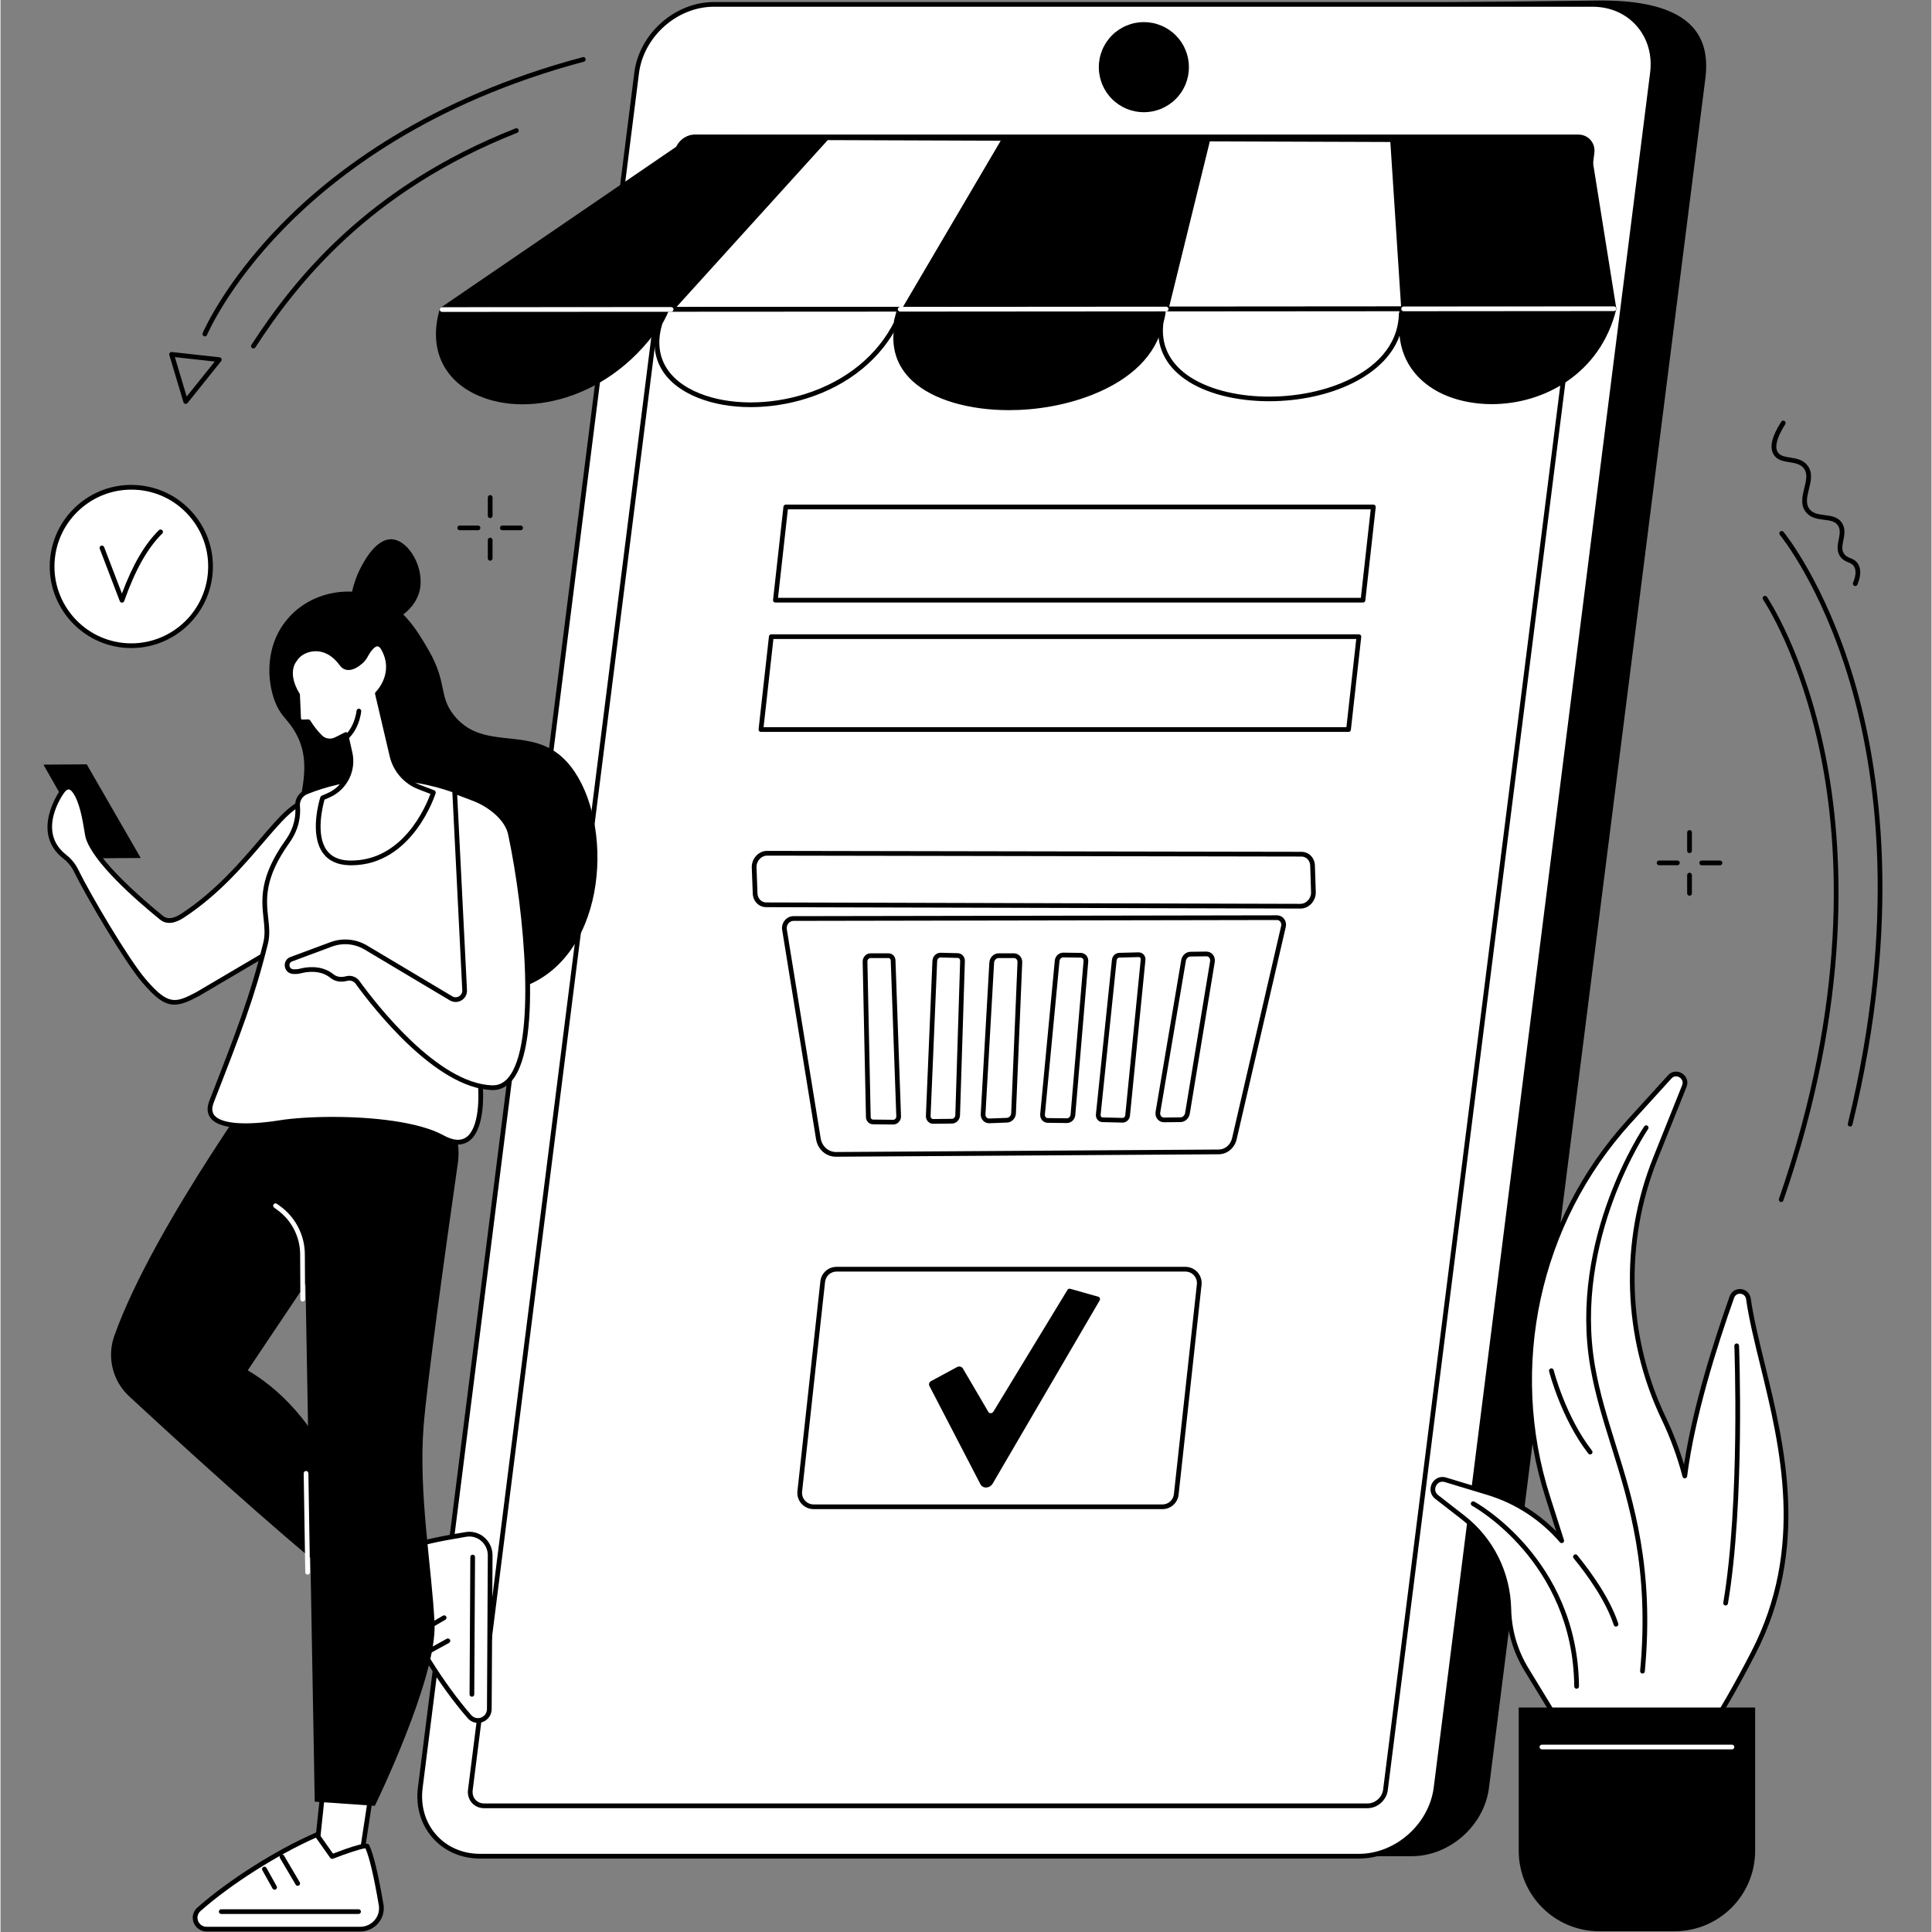<svg xmlns="http://www.w3.org/2000/svg" xmlns:xlink="http://www.w3.org/1999/xlink" width="300" zoomAndPan="magnify" viewBox="0 0 224.88 225" height="300" preserveAspectRatio="xMidYMid meet" version="1.0"><rect x="0" y="0" width="224.88" height="225" fill="#808080" stroke="none"/><defs><clipPath id="58dfc91aee"><path d="M 54 0.059 L 199 0.059 L 199 217 L 54 217 Z M 54 0.059 " clip-rule="nonzero"/></clipPath><clipPath id="48e496a4c0"><path d="M 48 0.059 L 193 0.059 L 193 217 L 48 217 Z M 48 0.059 " clip-rule="nonzero"/></clipPath><clipPath id="4f6f581b35"><path d="M 22 213 L 45 213 L 45 224.938 L 22 224.938 Z M 22 213 " clip-rule="nonzero"/></clipPath><clipPath id="3968440d04"><path d="M 176 198 L 205 198 L 205 224.938 L 176 224.938 Z M 176 198 " clip-rule="nonzero"/></clipPath><clipPath id="4f77576ef2"><path d="M 127.906 2.574 L 138.402 2.574 L 138.402 13.07 L 127.906 13.07 Z M 127.906 2.574 " clip-rule="nonzero"/></clipPath></defs><path fill="#ffffff" d="M 24.406 66.949 C 23.871 72.016 19.324 75.688 14.258 75.148 C 9.191 74.609 5.52 70.066 6.059 65 C 6.598 59.934 11.141 56.262 16.207 56.801 C 21.273 57.34 24.945 61.883 24.406 66.949 " fill-opacity="1" fill-rule="nonzero"/><path fill="#000000" d="M 24.406 66.949 L 24.41 66.949 Z M 15.227 57.023 C 10.711 57.023 6.82 60.441 6.332 65.027 C 5.812 69.938 9.379 74.352 14.289 74.875 C 19.195 75.391 23.613 71.828 24.133 66.918 C 24.387 64.543 23.699 62.207 22.195 60.348 C 20.695 58.488 18.559 57.324 16.18 57.07 C 15.859 57.039 15.543 57.023 15.227 57.023 Z M 15.242 75.473 C 14.906 75.473 14.57 75.457 14.23 75.422 C 9.023 74.867 5.234 70.18 5.785 64.969 C 6.055 62.449 7.289 60.18 9.262 58.582 C 11.238 56.988 13.715 56.258 16.238 56.527 C 18.762 56.793 21.027 58.027 22.625 60.004 C 24.219 61.977 24.949 64.453 24.68 66.977 C 24.164 71.848 20.031 75.473 15.242 75.473 " fill-opacity="1" fill-rule="nonzero"/><path fill="#000000" d="M 14.148 70.184 C 14.035 70.184 13.93 70.113 13.891 70.008 L 11.555 63.906 C 11.5 63.766 11.57 63.609 11.711 63.555 C 11.852 63.5 12.012 63.57 12.066 63.711 L 14.141 69.125 C 15.387 65.781 16.797 63.363 18.449 61.742 C 18.559 61.637 18.73 61.641 18.84 61.746 C 18.945 61.855 18.941 62.031 18.836 62.137 C 17.133 63.805 15.684 66.379 14.406 70 C 14.367 70.109 14.266 70.184 14.152 70.184 C 14.148 70.184 14.148 70.184 14.148 70.184 " fill-opacity="1" fill-rule="nonzero"/><g clip-path="url(#58dfc91aee)"><path fill="#000000" d="M 164.352 216.172 L 62.02 216.172 C 57.609 216.172 54.488 212.609 55.043 208.215 L 80.242 9.156 C 80.797 4.758 84.824 1.195 89.234 1.195 L 186.43 0.059 C 197.586 0.059 199.098 4.758 198.543 9.156 L 173.344 208.215 C 172.789 212.609 168.762 216.172 164.352 216.172 " fill-opacity="1" fill-rule="nonzero"/></g><g clip-path="url(#48e496a4c0)"><path fill="#ffffff" d="M 158.195 216.172 L 55.863 216.172 C 51.453 216.172 48.328 212.598 48.887 208.188 L 74.082 8.496 C 74.641 4.086 78.664 0.512 83.074 0.512 L 185.406 0.512 C 189.816 0.512 192.941 4.086 192.383 8.496 L 167.188 208.188 C 166.629 212.598 162.605 216.172 158.195 216.172 " fill-opacity="1" fill-rule="nonzero"/><path fill="#000000" d="M 83.074 0.785 C 78.805 0.785 74.895 4.262 74.355 8.531 L 49.16 208.223 C 48.898 210.289 49.457 212.227 50.738 213.676 C 52 215.109 53.82 215.898 55.863 215.898 L 158.195 215.898 C 162.465 215.898 166.375 212.426 166.914 208.152 L 192.113 8.461 C 192.371 6.395 191.812 4.461 190.531 3.008 C 189.27 1.574 187.449 0.785 185.406 0.785 Z M 158.195 216.449 L 55.863 216.449 C 53.66 216.449 51.695 215.594 50.324 214.039 C 48.941 212.469 48.332 210.379 48.613 208.152 L 73.812 8.461 C 74.383 3.926 78.539 0.238 83.074 0.238 L 185.406 0.238 C 187.609 0.238 189.574 1.094 190.945 2.645 C 192.328 4.215 192.938 6.305 192.656 8.531 L 167.461 208.223 C 166.887 212.758 162.73 216.449 158.195 216.449 " fill-opacity="1" fill-rule="nonzero"/></g><path fill="#ffffff" d="M 54.719 208.465 L 78.777 17.793 C 78.906 16.773 79.832 15.949 80.852 15.949 L 183.734 15.949 C 184.754 15.949 185.473 16.773 185.344 17.793 L 161.285 208.465 C 161.156 209.48 160.227 210.309 159.211 210.309 L 56.328 210.309 C 55.309 210.309 54.59 209.48 54.719 208.465 " fill-opacity="1" fill-rule="nonzero"/><path fill="#000000" d="M 80.852 16.223 C 79.969 16.223 79.16 16.941 79.051 17.824 L 54.988 208.496 C 54.938 208.914 55.051 209.301 55.305 209.59 C 55.555 209.875 55.918 210.031 56.328 210.031 L 159.211 210.031 C 160.094 210.031 160.902 209.312 161.016 208.43 L 185.074 17.754 C 185.125 17.34 185.016 16.953 184.758 16.664 C 184.508 16.379 184.145 16.223 183.734 16.223 Z M 159.211 210.582 L 56.328 210.582 C 55.758 210.582 55.25 210.359 54.891 209.953 C 54.531 209.543 54.371 209.004 54.445 208.43 L 54.719 208.465 L 54.445 208.43 L 78.504 17.754 C 78.648 16.605 79.703 15.672 80.852 15.672 L 183.734 15.672 C 184.305 15.672 184.816 15.895 185.172 16.301 C 185.531 16.711 185.691 17.25 185.617 17.824 L 161.559 208.496 C 161.414 209.648 160.359 210.582 159.211 210.582 " fill-opacity="1" fill-rule="nonzero"/><path fill="#000000" d="M 133.715 4.961 C 132.199 4.961 130.809 6.195 130.617 7.711 C 130.527 8.438 130.723 9.113 131.168 9.621 C 131.609 10.117 132.246 10.395 132.961 10.395 C 134.477 10.395 135.863 9.16 136.055 7.641 C 136.145 6.918 135.953 6.242 135.504 5.734 C 135.066 5.234 134.43 4.961 133.715 4.961 Z M 132.961 10.941 C 132.086 10.941 131.301 10.602 130.758 9.98 C 130.203 9.355 129.961 8.527 130.074 7.641 C 130.301 5.859 131.93 4.41 133.715 4.41 C 134.59 4.41 135.371 4.754 135.918 5.371 C 136.469 5.996 136.711 6.828 136.602 7.711 C 136.375 9.492 134.742 10.941 132.961 10.941 " fill-opacity="1" fill-rule="nonzero"/><path fill="#000000" d="M 80.793 15.992 L 51.426 36.051 L 78.102 36.031 L 96.215 16.043 L 80.793 15.992 " fill-opacity="1" fill-rule="nonzero"/><path fill="#000000" d="M 80.879 16.266 L 52.316 35.773 L 77.98 35.758 L 95.598 16.316 Z M 51.426 36.324 C 51.309 36.324 51.199 36.246 51.164 36.133 C 51.129 36.016 51.172 35.891 51.273 35.824 L 80.637 15.762 C 80.684 15.734 80.738 15.715 80.793 15.715 L 96.215 15.766 C 96.324 15.77 96.422 15.832 96.465 15.93 C 96.512 16.031 96.492 16.145 96.418 16.227 L 78.305 36.215 C 78.254 36.273 78.18 36.305 78.102 36.305 L 51.426 36.324 " fill-opacity="1" fill-rule="nonzero"/><path fill="#ffffff" d="M 96.215 16.043 L 78.102 36.031 L 105.277 36.012 L 116.977 16.113 L 96.215 16.043 " fill-opacity="1" fill-rule="nonzero"/><path fill="#000000" d="M 96.336 16.316 L 78.719 35.758 L 105.117 35.738 L 116.5 16.387 Z M 78.102 36.305 C 77.992 36.305 77.895 36.242 77.848 36.145 C 77.805 36.043 77.824 35.93 77.898 35.848 L 96.012 15.859 C 96.062 15.801 96.137 15.77 96.215 15.77 L 116.98 15.836 C 117.078 15.836 117.168 15.891 117.215 15.977 C 117.266 16.062 117.266 16.164 117.215 16.25 L 105.512 36.152 C 105.465 36.234 105.375 36.285 105.277 36.285 L 78.102 36.305 " fill-opacity="1" fill-rule="nonzero"/><path fill="#000000" d="M 187.898 35.953 L 184.766 16.34 L 162.117 16.262 L 163.402 35.973 L 187.898 35.953 " fill-opacity="1" fill-rule="nonzero"/><path fill="#000000" d="M 162.41 16.539 L 163.66 35.695 L 187.578 35.68 L 184.531 16.613 Z M 163.402 36.246 C 163.258 36.246 163.137 36.133 163.129 35.988 L 161.844 16.281 C 161.84 16.203 161.863 16.129 161.918 16.074 C 161.969 16.02 162.043 15.988 162.117 15.988 L 184.766 16.062 C 184.902 16.066 185.016 16.16 185.035 16.297 L 188.172 35.91 C 188.184 35.988 188.16 36.07 188.105 36.133 C 188.055 36.195 187.98 36.23 187.898 36.23 L 163.402 36.246 " fill-opacity="1" fill-rule="nonzero"/><path fill="#000000" d="M 116.977 16.113 L 105.277 36.012 L 135.754 35.992 L 140.621 16.191 L 116.977 16.113 " fill-opacity="1" fill-rule="nonzero"/><path fill="#000000" d="M 117.137 16.387 L 105.758 35.738 L 135.539 35.719 L 140.27 16.465 Z M 105.277 36.289 C 105.176 36.289 105.086 36.234 105.035 36.148 C 104.988 36.062 104.988 35.961 105.039 35.875 L 116.742 15.973 C 116.793 15.891 116.879 15.84 116.977 15.84 L 140.621 15.918 C 140.703 15.918 140.785 15.957 140.836 16.023 C 140.891 16.09 140.906 16.176 140.887 16.258 L 136.02 36.059 C 135.988 36.18 135.879 36.266 135.754 36.266 L 105.277 36.289 " fill-opacity="1" fill-rule="nonzero"/><path fill="#ffffff" d="M 162.117 16.262 L 140.621 16.191 L 135.754 35.992 L 163.402 35.973 L 162.117 16.262 " fill-opacity="1" fill-rule="nonzero"/><path fill="#000000" d="M 140.836 16.465 L 136.105 35.715 L 163.109 35.695 L 161.859 16.535 Z M 135.754 36.266 C 135.672 36.266 135.59 36.227 135.535 36.16 C 135.484 36.094 135.469 36.008 135.488 35.926 L 140.352 16.125 C 140.383 16.004 140.496 15.918 140.621 15.918 L 162.117 15.988 C 162.266 15.988 162.383 16.102 162.395 16.246 L 163.676 35.953 C 163.684 36.031 163.656 36.102 163.605 36.16 C 163.555 36.215 163.48 36.246 163.406 36.246 L 135.754 36.266 " fill-opacity="1" fill-rule="nonzero"/><path fill="#ffffff" d="M 77.586 36.031 C 77.48 36.238 77.387 36.449 77.297 36.656 C 77.305 36.645 77.312 36.637 77.316 36.629 C 77.301 36.66 77.285 36.691 77.266 36.727 C 77.137 37.012 77.008 37.293 76.836 37.562 C 73.074 49.379 97.715 51.285 104.406 37.43 C 104.527 36.961 104.648 36.484 104.77 36.012 L 77.586 36.031 " fill-opacity="1" fill-rule="nonzero"/><path fill="#000000" d="M 77.086 37.68 C 75.949 41.301 77.535 44.266 81.441 45.824 C 84.879 47.191 89.465 47.215 93.703 45.883 C 98.496 44.375 102.203 41.34 104.148 37.332 L 104.418 36.289 L 77.754 36.305 C 77.699 36.43 77.645 36.551 77.59 36.672 C 77.586 36.703 77.574 36.734 77.555 36.766 L 77.504 36.859 C 77.398 37.098 77.262 37.395 77.086 37.68 Z M 87.367 47.414 C 85.156 47.414 83.043 47.055 81.238 46.332 C 77.016 44.652 75.316 41.426 76.57 37.477 C 76.578 37.457 76.59 37.434 76.602 37.414 C 76.77 37.152 76.898 36.875 77.016 36.613 L 77.031 36.578 C 77.035 36.566 77.039 36.555 77.047 36.543 C 77.145 36.316 77.238 36.113 77.34 35.906 C 77.387 35.816 77.48 35.758 77.586 35.758 L 104.77 35.738 C 104.855 35.738 104.934 35.777 104.988 35.844 C 105.039 35.91 105.055 36 105.035 36.082 L 104.672 37.496 C 104.668 37.516 104.66 37.531 104.652 37.547 C 102.648 41.707 98.816 44.852 93.871 46.406 C 91.73 47.078 89.5 47.414 87.367 47.414 " fill-opacity="1" fill-rule="nonzero"/><path fill="#000000" d="M 104.684 36.012 C 104.562 36.484 104.441 36.961 104.32 37.43 C 104.609 37.277 104.535 37.129 104.613 36.973 C 100.395 51.465 134 50.57 135.219 36.742 C 135.172 37.031 135.16 37.312 135.145 37.59 C 135.285 37.047 135.371 36.504 135.398 35.992 L 104.684 36.012 " fill-opacity="1" fill-rule="nonzero"/><path fill="#000000" d="M 104.777 36.754 C 104.871 36.82 104.914 36.938 104.879 37.051 C 104.062 39.855 104.641 42.191 106.598 43.984 C 110.562 47.617 119.645 48.301 126.84 45.508 C 131.559 43.672 134.402 40.707 134.898 37.121 C 134.91 36.984 134.926 36.844 134.945 36.703 C 134.961 36.617 135.008 36.547 135.074 36.508 C 135.086 36.426 135.094 36.344 135.105 36.266 L 104.898 36.289 Z M 117.441 47.766 C 112.871 47.766 108.645 46.602 106.227 44.391 C 104.312 42.633 103.605 40.316 104.164 37.652 C 104.156 37.648 104.156 37.648 104.148 37.645 C 104.066 37.574 104.027 37.465 104.055 37.359 L 104.418 35.945 C 104.449 35.824 104.559 35.738 104.684 35.738 L 135.398 35.715 C 135.477 35.715 135.547 35.746 135.598 35.801 C 135.652 35.859 135.68 35.93 135.676 36.008 C 135.645 36.531 135.555 37.086 135.41 37.656 C 135.398 37.703 135.375 37.746 135.344 37.781 C 134.605 41.309 131.699 44.207 127.035 46.02 C 124.004 47.199 120.637 47.766 117.441 47.766 " fill-opacity="1" fill-rule="nonzero"/><path fill="#000000" d="M 163.172 35.973 C 163.184 36.445 163.211 36.922 163.215 37.41 C 162.059 49.645 184.281 50.668 187.898 35.953 L 163.172 35.973 " fill-opacity="1" fill-rule="nonzero"/><path fill="#000000" d="M 163.457 36.246 C 163.461 36.336 163.461 36.422 163.465 36.512 C 163.477 36.809 163.488 37.105 163.492 37.406 C 163.492 37.414 163.488 37.426 163.488 37.434 C 162.969 42.926 167.152 45.625 171.242 46.312 C 177.586 47.387 185.391 44.211 187.547 36.227 Z M 173.676 47.066 C 172.82 47.066 171.973 46.996 171.148 46.855 C 165.715 45.938 162.492 42.227 162.941 37.398 C 162.938 37.105 162.926 36.816 162.918 36.531 C 162.91 36.348 162.902 36.16 162.898 35.977 C 162.898 35.902 162.922 35.832 162.977 35.777 C 163.027 35.727 163.098 35.695 163.176 35.695 L 187.898 35.68 C 187.984 35.68 188.066 35.715 188.117 35.781 C 188.168 35.848 188.188 35.938 188.168 36.02 C 186.324 43.516 179.766 47.066 173.676 47.066 " fill-opacity="1" fill-rule="nonzero"/><path fill="#ffffff" d="M 135.449 35.988 C 135.422 36.504 135.297 37.047 135.156 37.586 C 133.582 49.883 162.84 49.266 163.129 36.512 C 163.148 36.816 163.18 37.117 163.215 37.41 C 163.211 36.922 163.184 36.445 163.176 35.969 L 135.449 35.988 " fill-opacity="1" fill-rule="nonzero"/><path fill="#000000" d="M 135.426 37.637 C 135.117 40.082 136.09 42.176 138.23 43.695 C 142.699 46.859 151.438 47.039 157.309 44.086 C 159.789 42.84 162.766 40.512 162.855 36.508 C 162.859 36.445 162.879 36.395 162.91 36.348 C 162.91 36.312 162.906 36.281 162.906 36.246 L 135.699 36.266 C 135.648 36.734 135.535 37.215 135.426 37.637 Z M 147.742 46.727 C 143.969 46.727 140.336 45.859 137.914 44.141 C 135.59 42.496 134.543 40.219 134.883 37.555 C 134.887 37.543 134.887 37.531 134.891 37.52 C 135.02 37.016 135.145 36.48 135.172 35.977 C 135.184 35.832 135.305 35.715 135.449 35.715 L 163.172 35.695 C 163.32 35.695 163.445 35.816 163.449 35.965 C 163.453 36.145 163.457 36.328 163.465 36.512 C 163.477 36.809 163.488 37.105 163.488 37.406 C 163.492 37.531 163.414 37.633 163.301 37.672 C 162.727 41.246 159.926 43.383 157.555 44.574 C 154.691 46.016 151.16 46.727 147.742 46.727 " fill-opacity="1" fill-rule="nonzero"/><path fill="#000000" d="M 51.426 36.051 C 47.742 48.426 67.992 51.996 77.297 36.656 C 77.387 36.449 77.48 36.238 77.586 36.031 L 51.426 36.051 " fill-opacity="1" fill-rule="nonzero"/><path fill="#000000" d="M 51.633 36.324 C 50.488 40.438 52.043 43.875 55.812 45.547 C 58.816 46.879 62.691 46.863 66.449 45.508 C 69.457 44.422 73.738 41.98 77.051 36.527 C 77.086 36.453 77.117 36.379 77.148 36.309 Z M 60.793 47.086 C 58.922 47.086 57.148 46.738 55.59 46.051 C 51.48 44.23 49.828 40.461 51.164 35.973 C 51.199 35.855 51.305 35.777 51.426 35.777 L 77.586 35.758 C 77.68 35.758 77.77 35.809 77.816 35.891 C 77.867 35.969 77.871 36.07 77.828 36.156 C 77.73 36.352 77.645 36.547 77.559 36.742 C 77.555 36.75 77.535 36.785 77.531 36.797 C 74.133 42.398 69.73 44.906 66.637 46.023 C 64.68 46.73 62.688 47.086 60.793 47.086 " fill-opacity="1" fill-rule="nonzero"/><path fill="#ffffff" d="M 163.406 36.246 C 163.254 36.246 163.129 36.121 163.129 35.973 C 163.129 35.816 163.254 35.695 163.406 35.695 L 187.898 35.68 C 188.051 35.68 188.176 35.801 188.176 35.953 C 188.176 36.105 188.051 36.227 187.898 36.227 L 163.406 36.246 " fill-opacity="1" fill-rule="nonzero"/><path fill="#ffffff" d="M 104.77 36.289 C 104.617 36.289 104.496 36.164 104.496 36.012 C 104.496 35.863 104.617 35.738 104.77 35.738 L 135.754 35.715 C 135.906 35.715 136.027 35.84 136.027 35.992 C 136.027 36.145 135.906 36.266 135.754 36.266 L 104.77 36.289 " fill-opacity="1" fill-rule="nonzero"/><path fill="#ffffff" d="M 51.426 36.324 C 51.273 36.324 51.152 36.203 51.152 36.051 C 51.152 35.902 51.273 35.777 51.426 35.777 L 78.102 35.758 C 78.25 35.758 78.375 35.883 78.375 36.031 C 78.375 36.184 78.25 36.309 78.102 36.309 L 51.426 36.324 " fill-opacity="1" fill-rule="nonzero"/><path fill="#ffffff" d="M 141.871 134.148 C 142.734 134.145 143.484 133.512 143.695 132.617 L 149.406 107.906 C 149.531 107.367 149.176 106.871 148.656 106.871 L 92.34 106.969 C 91.703 106.969 91.195 107.602 91.301 108.254 L 95.246 132.605 C 95.422 133.691 96.293 134.449 97.352 134.438 L 141.871 134.148 " fill-opacity="1" fill-rule="nonzero"/><path fill="#000000" d="M 141.871 134.148 L 141.875 134.148 Z M 148.656 107.145 L 92.34 107.246 C 92.129 107.246 91.922 107.348 91.77 107.523 C 91.605 107.719 91.531 107.969 91.57 108.211 L 95.516 132.562 C 95.668 133.508 96.41 134.164 97.32 134.164 C 97.328 134.164 97.336 134.164 97.348 134.164 L 141.871 133.875 C 142.605 133.871 143.246 133.328 143.426 132.555 L 149.141 107.844 C 149.184 107.656 149.145 107.465 149.035 107.328 C 148.941 107.211 148.809 107.145 148.656 107.145 Z M 97.316 134.715 C 96.133 134.715 95.172 133.867 94.973 132.648 L 91.031 108.297 C 90.965 107.898 91.082 107.484 91.352 107.168 C 91.605 106.867 91.965 106.695 92.34 106.695 L 148.656 106.598 C 148.977 106.598 149.27 106.738 149.465 106.988 C 149.684 107.258 149.758 107.617 149.676 107.969 L 143.961 132.676 C 143.723 133.699 142.867 134.418 141.875 134.426 L 97.352 134.711 C 97.34 134.715 97.328 134.715 97.316 134.715 " fill-opacity="1" fill-rule="nonzero"/><path fill="#ffffff" d="M 89.18 105.371 L 151.387 105.539 C 152.223 105.539 152.93 104.773 152.898 103.891 L 152.801 100.805 C 152.777 100.055 152.219 99.48 151.504 99.48 L 89.277 99.367 C 88.438 99.367 87.734 100.141 87.766 101.023 L 87.879 104.055 C 87.91 104.805 88.465 105.371 89.18 105.371 " fill-opacity="1" fill-rule="nonzero"/><path fill="#000000" d="M 89.273 99.645 C 88.961 99.645 88.66 99.777 88.422 100.023 C 88.168 100.289 88.027 100.648 88.043 101.012 L 88.156 104.043 C 88.176 104.641 88.617 105.098 89.18 105.098 L 151.387 105.262 C 151.391 105.262 151.391 105.262 151.391 105.262 C 151.703 105.262 152.004 105.129 152.238 104.887 C 152.496 104.621 152.637 104.266 152.625 103.902 L 152.527 100.816 C 152.508 100.211 152.066 99.754 151.504 99.754 L 89.277 99.645 C 89.273 99.645 89.273 99.645 89.273 99.645 Z M 151.391 105.812 C 151.391 105.812 151.387 105.812 151.387 105.812 L 89.176 105.648 C 88.316 105.645 87.641 104.965 87.605 104.062 L 87.492 101.035 C 87.473 100.52 87.668 100.016 88.027 99.641 C 88.367 99.289 88.809 99.094 89.273 99.094 C 89.273 99.094 89.277 99.094 89.277 99.094 L 151.504 99.203 C 152.371 99.207 153.047 99.891 153.074 100.797 L 153.176 103.883 C 153.191 104.395 152.992 104.898 152.633 105.27 C 152.293 105.621 151.852 105.812 151.391 105.812 " fill-opacity="1" fill-rule="nonzero"/><path fill="#ffffff" d="M 100.684 111.984 L 101.062 130.094 C 101.07 130.41 101.305 130.652 101.602 130.656 L 103.957 130.688 C 104.312 130.691 104.609 130.367 104.598 129.996 L 103.953 111.852 C 103.941 111.539 103.707 111.301 103.406 111.301 L 101.312 111.301 C 100.969 111.301 100.672 111.617 100.684 111.984 " fill-opacity="1" fill-rule="nonzero"/><path fill="#000000" d="M 101.312 111.574 C 101.227 111.574 101.141 111.613 101.074 111.684 C 100.996 111.762 100.953 111.867 100.957 111.977 L 101.34 130.09 C 101.34 130.258 101.453 130.383 101.605 130.383 L 103.961 130.41 C 104.062 130.41 104.137 130.375 104.207 130.305 C 104.285 130.223 104.328 130.113 104.324 130.004 L 103.676 111.863 C 103.672 111.695 103.559 111.574 103.406 111.574 Z M 103.965 130.961 C 103.961 130.961 103.961 130.961 103.957 130.961 L 101.598 130.934 C 101.152 130.926 100.801 130.562 100.789 130.102 L 100.406 111.988 C 100.402 111.734 100.5 111.48 100.684 111.297 C 100.855 111.121 101.078 111.023 101.312 111.023 L 103.406 111.023 C 103.859 111.023 104.211 111.375 104.227 111.844 L 104.871 129.984 C 104.883 130.242 104.781 130.5 104.598 130.688 C 104.426 130.863 104.203 130.961 103.965 130.961 " fill-opacity="1" fill-rule="nonzero"/><path fill="#ffffff" d="M 108.805 111.91 L 108.043 129.961 C 108.027 130.32 108.289 130.605 108.629 130.602 L 110.809 130.574 C 111.156 130.57 111.457 130.258 111.469 129.887 L 112.035 111.918 C 112.047 111.57 111.801 111.293 111.473 111.285 L 109.492 111.23 C 109.133 111.223 108.824 111.531 108.805 111.91 " fill-opacity="1" fill-rule="nonzero"/><path fill="#000000" d="M 108.805 111.91 L 108.809 111.91 Z M 109.477 111.504 C 109.273 111.504 109.09 111.699 109.082 111.922 L 108.316 129.973 C 108.312 130.078 108.348 130.172 108.41 130.238 C 108.453 130.277 108.527 130.332 108.625 130.324 L 110.805 130.297 C 111.008 130.297 111.188 130.102 111.195 129.879 L 111.758 111.91 C 111.762 111.809 111.73 111.715 111.668 111.648 C 111.629 111.609 111.566 111.562 111.465 111.559 L 109.484 111.508 C 109.48 111.504 109.48 111.504 109.477 111.504 Z M 108.621 130.875 C 108.391 130.875 108.176 130.785 108.02 130.621 C 107.848 130.445 107.758 130.203 107.77 129.949 L 108.531 111.898 C 108.555 111.375 108.973 110.957 109.477 110.957 C 109.48 110.957 109.492 110.957 109.5 110.957 L 111.48 111.008 C 111.707 111.016 111.914 111.109 112.066 111.273 C 112.23 111.445 112.316 111.676 112.309 111.926 L 111.742 129.895 C 111.727 130.414 111.309 130.844 110.809 130.848 L 108.633 130.875 C 108.629 130.875 108.625 130.875 108.621 130.875 " fill-opacity="1" fill-rule="nonzero"/><path fill="#ffffff" d="M 115.438 112.105 L 114.434 129.754 C 114.406 130.199 114.73 130.551 115.152 130.539 L 117.199 130.461 C 117.609 130.449 117.961 130.082 117.977 129.645 L 118.715 112.074 C 118.73 111.641 118.422 111.301 118.02 111.301 L 116.242 111.301 C 115.824 111.301 115.461 111.664 115.438 112.105 " fill-opacity="1" fill-rule="nonzero"/><path fill="#000000" d="M 115.438 112.105 Z M 116.242 111.574 C 115.969 111.574 115.727 111.824 115.711 112.121 L 114.707 129.77 C 114.699 129.914 114.742 130.047 114.836 130.141 C 114.918 130.223 115.023 130.262 115.145 130.262 L 117.188 130.188 C 117.461 130.18 117.691 129.93 117.703 129.633 L 118.438 112.059 C 118.445 111.918 118.398 111.789 118.312 111.699 C 118.258 111.641 118.164 111.574 118.02 111.574 Z M 115.125 130.812 C 114.867 130.812 114.625 130.711 114.445 130.527 C 114.246 130.324 114.141 130.035 114.156 129.738 L 115.16 112.09 C 115.195 111.504 115.68 111.023 116.242 111.023 L 118.02 111.023 C 118.281 111.023 118.527 111.129 118.707 111.32 C 118.902 111.52 119 111.789 118.988 112.082 L 118.254 129.656 C 118.227 130.242 117.77 130.715 117.207 130.734 L 115.164 130.812 C 115.152 130.812 115.137 130.812 115.125 130.812 " fill-opacity="1" fill-rule="nonzero"/><path fill="#ffffff" d="M 141.141 111.992 L 138.227 129.664 C 138.16 130.078 137.812 130.395 137.422 130.402 L 135.5 130.426 C 135.043 130.43 134.711 130.008 134.789 129.523 L 137.777 111.848 C 137.848 111.438 138.191 111.121 138.582 111.117 L 140.426 111.094 C 140.887 111.09 141.219 111.508 141.141 111.992 " fill-opacity="1" fill-rule="nonzero"/><path fill="#000000" d="M 140.438 111.371 C 140.434 111.371 140.434 111.371 140.43 111.371 L 138.586 111.395 C 138.328 111.395 138.094 111.613 138.047 111.895 L 135.062 129.57 C 135.035 129.73 135.074 129.891 135.172 130 C 135.254 130.098 135.371 130.152 135.5 130.148 L 137.418 130.125 C 137.676 130.121 137.91 129.902 137.957 129.621 L 140.867 111.949 C 140.895 111.785 140.855 111.629 140.758 111.516 C 140.676 111.422 140.562 111.371 140.438 111.371 Z M 135.492 130.699 C 135.207 130.699 134.938 130.574 134.754 130.359 C 134.551 130.121 134.465 129.801 134.52 129.477 L 137.508 111.805 C 137.598 111.262 138.059 110.852 138.582 110.844 L 140.422 110.82 C 140.711 110.816 140.988 110.941 141.176 111.156 C 141.379 111.395 141.461 111.715 141.41 112.035 L 138.5 129.711 C 138.41 130.254 137.945 130.668 137.426 130.676 L 135.504 130.699 C 135.5 130.699 135.496 130.699 135.492 130.699 " fill-opacity="1" fill-rule="nonzero"/><path fill="#ffffff" d="M 133.059 111.781 L 131.262 129.906 C 131.23 130.223 130.965 130.473 130.668 130.465 L 128.332 130.406 C 128.031 130.398 127.809 130.129 127.844 129.809 L 129.711 111.801 C 129.742 111.496 129.992 111.25 130.281 111.242 L 132.543 111.184 C 132.859 111.176 133.094 111.449 133.059 111.781 " fill-opacity="1" fill-rule="nonzero"/><path fill="#000000" d="M 133.059 111.781 L 133.062 111.781 Z M 132.559 111.461 C 132.555 111.461 132.555 111.461 132.551 111.461 L 130.289 111.52 C 130.141 111.523 130.004 111.66 129.984 111.828 L 128.117 129.836 C 128.109 129.922 128.133 130 128.18 130.059 C 128.211 130.09 128.262 130.129 128.34 130.133 L 130.672 130.191 C 130.676 130.191 130.676 130.191 130.68 130.191 C 130.832 130.191 130.973 130.051 130.988 129.879 L 132.789 111.754 C 132.797 111.668 132.773 111.586 132.719 111.531 C 132.688 111.496 132.637 111.461 132.559 111.461 Z M 130.68 130.738 C 130.672 130.738 130.668 130.738 130.66 130.738 L 128.328 130.68 C 128.109 130.676 127.91 130.582 127.77 130.418 C 127.617 130.25 127.547 130.016 127.57 129.777 L 129.438 111.77 C 129.484 111.332 129.852 110.98 130.277 110.969 L 132.535 110.91 C 132.758 110.91 132.969 110.992 133.121 111.156 C 133.281 111.328 133.359 111.566 133.336 111.809 L 131.535 129.934 C 131.492 130.387 131.117 130.738 130.68 130.738 " fill-opacity="1" fill-rule="nonzero"/><path fill="#ffffff" d="M 126.402 111.957 L 124.895 129.824 C 124.863 130.211 124.543 130.52 124.18 130.516 L 121.957 130.488 C 121.59 130.48 121.316 130.16 121.355 129.77 L 123.055 111.902 C 123.09 111.52 123.41 111.219 123.77 111.223 L 125.801 111.246 C 126.168 111.254 126.438 111.57 126.402 111.957 " fill-opacity="1" fill-rule="nonzero"/><path fill="#000000" d="M 123.762 111.496 C 123.543 111.496 123.352 111.688 123.328 111.93 L 121.629 129.793 C 121.617 129.914 121.652 130.023 121.723 130.105 C 121.766 130.152 121.844 130.211 121.961 130.211 L 124.184 130.238 C 124.184 130.238 124.188 130.238 124.188 130.238 C 124.402 130.238 124.602 130.039 124.621 129.801 L 126.129 111.938 C 126.141 111.816 126.105 111.707 126.035 111.629 C 125.992 111.582 125.914 111.523 125.797 111.523 L 123.766 111.496 C 123.762 111.496 123.762 111.496 123.762 111.496 Z M 124.188 130.789 C 124.184 130.789 124.18 130.789 124.176 130.789 L 121.953 130.762 C 121.707 130.758 121.48 130.656 121.316 130.473 C 121.141 130.277 121.059 130.012 121.082 129.742 L 122.781 111.875 C 122.828 111.355 123.258 110.945 123.762 110.945 C 123.766 110.945 123.766 110.945 123.77 110.945 L 125.805 110.973 C 126.051 110.977 126.277 111.078 126.441 111.262 C 126.613 111.449 126.699 111.715 126.676 111.98 L 125.168 129.848 C 125.125 130.379 124.695 130.789 124.188 130.789 " fill-opacity="1" fill-rule="nonzero"/><path fill="#ffffff" d="M 135.316 175.48 L 94.691 175.48 C 93.727 175.48 92.977 174.645 93.082 173.684 L 95.754 149.254 C 95.844 148.434 96.539 147.809 97.367 147.809 L 137.992 147.809 C 138.957 147.809 139.707 148.648 139.602 149.605 L 136.926 174.035 C 136.836 174.859 136.141 175.48 135.316 175.48 " fill-opacity="1" fill-rule="nonzero"/><path fill="#000000" d="M 97.367 148.086 C 96.676 148.086 96.105 148.602 96.027 149.285 L 93.352 173.715 C 93.312 174.094 93.434 174.473 93.691 174.758 C 93.945 175.043 94.309 175.207 94.691 175.207 L 135.316 175.207 C 136.004 175.207 136.578 174.691 136.652 174.008 L 139.328 149.578 C 139.367 149.195 139.246 148.816 138.992 148.531 C 138.734 148.25 138.371 148.086 137.992 148.086 Z M 135.316 175.754 L 94.691 175.754 C 94.152 175.754 93.641 175.523 93.281 175.125 C 92.922 174.723 92.75 174.188 92.809 173.652 L 95.48 149.223 C 95.586 148.262 96.398 147.535 97.367 147.535 L 137.992 147.535 C 138.527 147.535 139.043 147.766 139.402 148.164 C 139.758 148.566 139.934 149.102 139.871 149.637 L 137.199 174.066 C 137.094 175.027 136.285 175.754 135.316 175.754 " fill-opacity="1" fill-rule="nonzero"/><path fill="#000000" d="M 108.168 161.383 L 114.109 172.832 C 114.383 173.398 115.207 173.359 115.555 172.766 L 128 151.457 C 128.102 151.281 128.031 151.07 127.852 151.02 L 124.578 150.09 C 124.461 150.055 124.32 150.113 124.25 150.23 L 115.637 164.391 C 115.488 164.633 115.148 164.648 115.035 164.414 L 112.102 159.414 C 111.973 159.156 111.656 159.066 111.383 159.215 L 108.363 160.848 C 108.168 160.953 108.078 161.195 108.168 161.383 " fill-opacity="1" fill-rule="nonzero"/><path fill="#ffffff" d="M 156.988 84.965 L 88.559 84.965 L 89.766 74.145 L 158.195 74.145 L 156.988 84.965 " fill-opacity="1" fill-rule="nonzero"/><path fill="#000000" d="M 88.867 84.691 L 156.742 84.691 L 157.891 74.418 L 90.012 74.418 Z M 156.988 85.238 L 88.559 85.238 C 88.48 85.238 88.406 85.207 88.352 85.148 C 88.301 85.09 88.277 85.012 88.285 84.934 L 89.492 74.113 C 89.508 73.977 89.625 73.871 89.766 73.871 L 158.195 73.871 C 158.273 73.871 158.352 73.902 158.402 73.961 C 158.453 74.02 158.477 74.098 158.469 74.176 L 157.262 84.996 C 157.246 85.133 157.129 85.238 156.988 85.238 " fill-opacity="1" fill-rule="nonzero"/><path fill="#ffffff" d="M 158.672 69.898 L 90.242 69.898 L 91.453 59.039 L 159.883 59.039 L 158.672 69.898 " fill-opacity="1" fill-rule="nonzero"/><path fill="#000000" d="M 90.547 69.625 L 158.426 69.625 L 159.574 59.316 L 91.695 59.316 Z M 158.672 70.172 L 90.238 70.172 C 90.164 70.172 90.09 70.141 90.035 70.082 C 89.984 70.023 89.957 69.945 89.969 69.867 L 91.18 59.008 C 91.195 58.871 91.312 58.766 91.453 58.766 L 159.883 58.766 C 159.961 58.766 160.035 58.797 160.09 58.855 C 160.141 58.914 160.164 58.992 160.156 59.07 L 158.945 69.93 C 158.93 70.066 158.812 70.172 158.672 70.172 " fill-opacity="1" fill-rule="nonzero"/><path fill="#000000" d="M 196.703 99.355 C 196.551 99.355 196.426 99.23 196.426 99.078 L 196.426 96.945 C 196.426 96.797 196.551 96.672 196.703 96.672 C 196.852 96.672 196.977 96.797 196.977 96.945 L 196.977 99.078 C 196.977 99.23 196.852 99.355 196.703 99.355 " fill-opacity="1" fill-rule="nonzero"/><path fill="#000000" d="M 196.703 104.316 C 196.551 104.316 196.426 104.195 196.426 104.043 L 196.426 101.91 C 196.426 101.758 196.551 101.637 196.703 101.637 C 196.852 101.637 196.977 101.758 196.977 101.91 L 196.977 104.043 C 196.977 104.195 196.852 104.316 196.703 104.316 " fill-opacity="1" fill-rule="nonzero"/><path fill="#000000" d="M 195.285 100.766 L 193.156 100.766 C 193.004 100.766 192.883 100.645 192.883 100.492 C 192.883 100.34 193.004 100.219 193.156 100.219 L 195.285 100.219 C 195.441 100.219 195.562 100.34 195.562 100.492 C 195.562 100.645 195.441 100.766 195.285 100.766 " fill-opacity="1" fill-rule="nonzero"/><path fill="#000000" d="M 200.25 100.77 L 198.117 100.77 C 197.965 100.77 197.844 100.645 197.844 100.496 C 197.844 100.344 197.965 100.219 198.117 100.219 L 200.25 100.219 C 200.398 100.219 200.523 100.344 200.523 100.496 C 200.523 100.645 200.398 100.77 200.25 100.77 " fill-opacity="1" fill-rule="nonzero"/><path fill="#000000" d="M 57.027 60.336 C 56.875 60.336 56.75 60.215 56.75 60.062 L 56.75 57.934 C 56.75 57.781 56.875 57.656 57.027 57.656 C 57.176 57.656 57.301 57.781 57.301 57.934 L 57.301 60.062 C 57.301 60.215 57.176 60.336 57.027 60.336 " fill-opacity="1" fill-rule="nonzero"/><path fill="#000000" d="M 57.027 65.301 C 56.875 65.301 56.75 65.176 56.75 65.027 L 56.75 62.895 C 56.75 62.742 56.875 62.621 57.027 62.621 C 57.176 62.621 57.301 62.742 57.301 62.895 L 57.301 65.027 C 57.301 65.176 57.176 65.301 57.027 65.301 " fill-opacity="1" fill-rule="nonzero"/><path fill="#000000" d="M 55.609 61.754 L 53.477 61.754 C 53.328 61.754 53.203 61.629 53.203 61.48 C 53.203 61.328 53.328 61.203 53.477 61.203 L 55.609 61.203 C 55.762 61.203 55.883 61.328 55.883 61.48 C 55.883 61.629 55.762 61.754 55.609 61.754 " fill-opacity="1" fill-rule="nonzero"/><path fill="#000000" d="M 60.574 61.754 L 58.441 61.754 C 58.289 61.754 58.168 61.629 58.168 61.48 C 58.168 61.328 58.289 61.203 58.441 61.203 L 60.574 61.203 C 60.723 61.203 60.848 61.328 60.848 61.48 C 60.848 61.629 60.723 61.754 60.574 61.754 " fill-opacity="1" fill-rule="nonzero"/><path fill="#000000" d="M 29.453 40.582 C 29.402 40.582 29.348 40.566 29.305 40.539 C 29.176 40.457 29.141 40.285 29.223 40.156 C 34.133 32.605 42.66 21.773 59.977 14.953 C 60.117 14.898 60.277 14.965 60.332 15.105 C 60.387 15.246 60.32 15.406 60.176 15.465 C 43.008 22.227 34.551 32.969 29.684 40.457 C 29.629 40.539 29.543 40.582 29.453 40.582 " fill-opacity="1" fill-rule="nonzero"/><path fill="#000000" d="M 23.797 39.18 C 23.762 39.18 23.727 39.172 23.691 39.156 C 23.551 39.098 23.484 38.938 23.543 38.797 C 23.566 38.742 26.012 32.973 32.668 26.164 C 38.801 19.895 49.875 11.418 67.805 6.656 C 67.953 6.617 68.102 6.703 68.141 6.848 C 68.18 6.996 68.094 7.145 67.945 7.184 C 50.152 11.914 39.164 20.312 33.082 26.527 C 26.488 33.262 24.074 38.953 24.051 39.008 C 24.004 39.113 23.902 39.18 23.797 39.18 " fill-opacity="1" fill-rule="nonzero"/><path fill="#000000" d="M 207.375 139.984 C 207.344 139.984 207.316 139.98 207.285 139.969 C 207.141 139.918 207.066 139.762 207.117 139.621 C 215.094 116.574 214.16 98.812 211.973 87.969 C 209.602 76.238 205.309 69.883 205.266 69.82 C 205.18 69.695 205.211 69.523 205.336 69.438 C 205.461 69.352 205.633 69.387 205.719 69.512 C 205.758 69.574 210.121 76.02 212.508 87.859 C 214.711 98.77 215.652 116.637 207.633 139.801 C 207.594 139.914 207.488 139.984 207.375 139.984 " fill-opacity="1" fill-rule="nonzero"/><path fill="#000000" d="M 215.406 131.195 C 215.387 131.195 215.363 131.191 215.344 131.188 C 215.195 131.152 215.105 131.004 215.141 130.855 C 220.902 107.23 218.441 89.848 215.363 79.422 C 212.027 68.133 207.27 62.348 207.223 62.293 C 207.125 62.176 207.141 62.004 207.258 61.906 C 207.375 61.809 207.547 61.824 207.645 61.941 C 207.695 61.996 212.512 67.848 215.879 79.234 C 218.984 89.727 221.469 107.223 215.672 130.984 C 215.645 131.113 215.531 131.195 215.406 131.195 " fill-opacity="1" fill-rule="nonzero"/><path fill="#000000" d="M 216 68.25 C 215.965 68.25 215.93 68.246 215.895 68.23 C 215.754 68.172 215.688 68.012 215.746 67.871 C 216.086 67.051 216.125 66.414 215.867 65.977 C 215.703 65.707 215.484 65.613 215.207 65.496 C 214.922 65.379 214.602 65.246 214.324 64.906 C 213.789 64.254 213.941 63.5 214.074 62.836 C 214.188 62.266 214.297 61.727 214.027 61.258 C 213.711 60.707 213.09 60.625 212.363 60.531 C 211.609 60.438 210.758 60.324 210.211 59.586 C 209.598 58.754 209.84 57.781 210.07 56.844 C 210.285 55.984 210.484 55.176 210.016 54.555 C 209.621 54.035 208.996 53.934 208.332 53.828 C 207.629 53.715 206.898 53.598 206.5 52.934 C 205.988 52.09 206.277 50.84 207.387 49.109 C 207.469 48.984 207.637 48.945 207.766 49.027 C 207.895 49.109 207.93 49.277 207.848 49.406 C 206.895 50.898 206.59 52.02 206.969 52.648 C 207.238 53.094 207.785 53.184 208.422 53.285 C 209.129 53.398 209.926 53.527 210.453 54.223 C 211.078 55.051 210.84 56.031 210.605 56.973 C 210.395 57.828 210.195 58.637 210.656 59.262 C 211.059 59.812 211.73 59.895 212.438 59.988 C 213.23 60.09 214.055 60.195 214.504 60.984 C 214.875 61.633 214.738 62.328 214.613 62.945 C 214.488 63.566 214.379 64.109 214.746 64.555 C 214.941 64.793 215.16 64.883 215.418 64.992 C 215.73 65.121 216.082 65.27 216.34 65.695 C 216.691 66.289 216.664 67.09 216.254 68.082 C 216.211 68.188 216.109 68.25 216 68.25 " fill-opacity="1" fill-rule="nonzero"/><path fill="#000000" d="M 20.305 41.59 L 21.68 46.18 L 24.953 42.105 Z M 21.566 47.035 C 21.551 47.035 21.531 47.035 21.516 47.031 C 21.414 47.012 21.332 46.938 21.305 46.84 L 19.66 41.352 C 19.633 41.262 19.652 41.168 19.715 41.094 C 19.773 41.023 19.863 40.988 19.953 40.996 L 25.512 41.613 C 25.609 41.625 25.695 41.688 25.734 41.781 C 25.773 41.875 25.758 41.98 25.695 42.059 L 21.781 46.934 C 21.727 47 21.648 47.035 21.566 47.035 " fill-opacity="1" fill-rule="nonzero"/><path fill="#ffffff" d="M 43.465 206.844 L 41.457 220.016 L 36.594 217.543 L 37.984 204.402 L 43.465 206.844 " fill-opacity="1" fill-rule="nonzero"/><path fill="#000000" d="M 36.891 217.383 L 41.242 219.598 L 43.164 207.012 L 38.219 204.805 Z M 41.457 220.289 C 41.414 220.289 41.371 220.277 41.332 220.258 L 36.473 217.785 C 36.371 217.734 36.312 217.625 36.324 217.512 L 37.711 204.371 C 37.723 204.285 37.77 204.207 37.848 204.164 C 37.922 204.121 38.016 204.113 38.098 204.152 L 43.578 206.594 C 43.691 206.645 43.758 206.766 43.738 206.887 L 41.73 220.059 C 41.715 220.145 41.66 220.219 41.582 220.258 C 41.543 220.277 41.5 220.289 41.457 220.289 " fill-opacity="1" fill-rule="nonzero"/><g clip-path="url(#4f6f581b35)"><path fill="#ffffff" d="M 42.711 215.031 C 43.266 216.301 43.793 218.703 44.324 221.832 C 44.578 223.312 43.414 224.664 41.891 224.664 L 24.008 224.664 C 22.773 224.664 22.195 223.164 23.113 222.352 C 26.672 219.207 32.121 215.723 36.828 213.672 L 38.621 216.207 C 38.621 216.207 42.555 214.676 42.711 215.031 " fill-opacity="1" fill-rule="nonzero"/><path fill="#000000" d="M 42.578 215.254 L 42.582 215.254 Z M 36.73 214.012 C 32.203 216.02 26.832 219.434 23.293 222.559 C 22.895 222.914 22.883 223.383 23.008 223.707 C 23.133 224.039 23.461 224.391 24.008 224.391 L 41.891 224.391 C 42.547 224.391 43.16 224.105 43.578 223.609 C 43.988 223.129 44.16 222.496 44.055 221.879 C 43.484 218.535 42.992 216.422 42.504 215.25 C 42.031 215.273 40.234 215.875 38.723 216.465 C 38.605 216.508 38.473 216.469 38.398 216.367 Z M 41.891 224.941 L 24.008 224.941 C 23.328 224.941 22.73 224.531 22.492 223.902 C 22.254 223.27 22.422 222.598 22.93 222.148 C 26.559 218.941 32.098 215.434 36.719 213.422 C 36.836 213.367 36.977 213.406 37.051 213.512 L 38.723 215.875 C 42.707 214.336 42.859 214.688 42.961 214.922 C 43.48 216.109 44 218.289 44.598 221.785 C 44.73 222.562 44.512 223.355 44 223.965 C 43.477 224.586 42.707 224.941 41.891 224.941 " fill-opacity="1" fill-rule="nonzero"/></g><path fill="#000000" d="M 41.695 222.902 L 25.703 222.902 C 25.551 222.902 25.43 222.781 25.43 222.629 C 25.43 222.477 25.551 222.352 25.703 222.352 L 41.695 222.352 C 41.848 222.352 41.973 222.477 41.973 222.629 C 41.973 222.781 41.848 222.902 41.695 222.902 " fill-opacity="1" fill-rule="nonzero"/><path fill="#000000" d="M 34.613 219.621 C 34.52 219.621 34.426 219.57 34.375 219.484 L 32.539 216.375 C 32.461 216.242 32.508 216.074 32.637 215.996 C 32.766 215.922 32.938 215.965 33.012 216.094 L 34.848 219.207 C 34.926 219.336 34.883 219.504 34.75 219.582 C 34.707 219.609 34.66 219.621 34.613 219.621 " fill-opacity="1" fill-rule="nonzero"/><path fill="#000000" d="M 31.922 220.074 C 31.824 220.074 31.73 220.023 31.68 219.934 L 30.492 217.805 C 30.418 217.672 30.465 217.504 30.598 217.43 C 30.73 217.355 30.898 217.402 30.973 217.535 L 32.16 219.664 C 32.234 219.797 32.188 219.965 32.055 220.039 C 32.012 220.062 31.969 220.074 31.922 220.074 " fill-opacity="1" fill-rule="nonzero"/><path fill="#ffffff" d="M 47.398 180.273 C 48.672 179.727 51.074 179.215 54.207 178.695 C 55.691 178.453 57.035 179.625 57.027 181.148 L 56.926 199.031 C 56.918 200.262 55.414 200.836 54.609 199.914 C 51.484 196.336 48.027 190.867 46.004 186.148 L 48.551 184.367 C 48.551 184.367 47.043 180.426 47.398 180.273 " fill-opacity="1" fill-rule="nonzero"/><path fill="#000000" d="M 47.508 180.527 Z M 46.348 186.246 C 48.324 190.785 51.707 196.18 54.816 199.734 C 55.168 200.133 55.637 200.148 55.961 200.027 C 56.293 199.902 56.648 199.578 56.652 199.031 L 56.75 181.145 C 56.754 180.492 56.473 179.875 55.98 179.453 C 55.5 179.043 54.867 178.863 54.25 178.969 C 50.906 179.52 48.789 180 47.617 180.48 C 47.637 180.953 48.227 182.754 48.809 184.27 C 48.852 184.387 48.812 184.52 48.707 184.594 Z M 55.586 200.645 C 55.141 200.645 54.715 200.453 54.402 200.094 C 51.215 196.449 47.738 190.887 45.754 186.258 C 45.699 186.137 45.742 186 45.848 185.926 L 48.219 184.266 C 46.703 180.273 47.055 180.121 47.289 180.023 C 48.477 179.508 50.664 179.004 54.16 178.426 C 54.941 178.297 55.734 178.52 56.336 179.035 C 56.953 179.562 57.305 180.332 57.301 181.148 L 57.199 199.035 C 57.195 199.715 56.785 200.305 56.152 200.543 C 55.965 200.609 55.773 200.645 55.586 200.645 " fill-opacity="1" fill-rule="nonzero"/><path fill="#000000" d="M 54.898 197.598 C 54.746 197.598 54.621 197.473 54.625 197.32 L 54.715 181.328 C 54.715 181.18 54.836 181.055 54.988 181.055 C 55.141 181.055 55.262 181.18 55.262 181.332 L 55.172 197.324 C 55.172 197.477 55.051 197.598 54.898 197.598 " fill-opacity="1" fill-rule="nonzero"/><path fill="#000000" d="M 48.543 190.488 C 48.449 190.488 48.355 190.441 48.305 190.352 C 48.23 190.223 48.273 190.055 48.406 189.977 L 51.527 188.16 C 51.656 188.082 51.828 188.129 51.902 188.258 C 51.98 188.391 51.934 188.559 51.805 188.633 L 48.68 190.453 C 48.637 190.477 48.59 190.488 48.543 190.488 " fill-opacity="1" fill-rule="nonzero"/><path fill="#000000" d="M 49.969 192.543 C 49.871 192.543 49.777 192.492 49.727 192.398 C 49.652 192.266 49.699 192.102 49.836 192.027 L 51.973 190.848 C 52.105 190.777 52.273 190.824 52.344 190.957 C 52.418 191.09 52.371 191.258 52.238 191.328 L 50.098 192.508 C 50.059 192.531 50.012 192.543 49.969 192.543 " fill-opacity="1" fill-rule="nonzero"/><path fill="#000000" d="M 32.562 122.727 C 32.562 122.727 17.875 142.547 13.25 155.582 C 12.371 158.059 13.051 160.82 14.977 162.609 C 20.359 167.594 31.863 178.129 39.25 184.008 L 41.457 178.406 C 41.457 178.406 38.793 165.434 28.789 159.594 L 41.199 141.086 L 43.934 126.684 L 32.562 122.727 " fill-opacity="1" fill-rule="nonzero"/><path fill="#000000" d="M 46.535 126.152 C 50.918 126.949 53.891 131.066 53.258 135.48 C 51.879 145.125 49.691 160.805 49.273 166.086 C 48.66 173.922 50.242 182.641 50.547 189.035 C 50.852 195.434 43.594 210.305 43.594 210.305 L 36.594 209.82 L 35.297 137.016 L 33.414 123.68 L 46.535 126.152 " fill-opacity="1" fill-rule="nonzero"/><path fill="#ffffff" d="M 35.766 183.379 C 35.617 183.379 35.492 183.262 35.492 183.109 L 35.309 171.59 C 35.305 171.438 35.426 171.312 35.578 171.309 C 35.578 171.309 35.578 171.309 35.582 171.309 C 35.73 171.309 35.852 171.43 35.855 171.582 L 36.043 183.102 C 36.043 183.254 35.922 183.379 35.77 183.379 C 35.77 183.379 35.766 183.379 35.766 183.379 " fill-opacity="1" fill-rule="nonzero"/><path fill="#ffffff" d="M 35.199 151.578 C 35.047 151.578 34.922 151.457 34.922 151.309 L 34.895 146.059 C 34.883 144.02 33.887 142.094 32.227 140.902 L 31.867 140.641 C 31.742 140.551 31.715 140.379 31.805 140.258 C 31.891 140.133 32.062 140.105 32.188 140.195 L 32.547 140.453 C 34.348 141.75 35.43 143.844 35.441 146.059 L 35.473 151.305 C 35.473 151.457 35.352 151.578 35.199 151.578 " fill-opacity="1" fill-rule="nonzero"/><path fill="#000000" d="M 33.668 71.812 C 36.254 69.012 40.098 68.426 42.988 69.215 C 46.648 70.215 48.492 73.379 49.793 75.609 C 52.094 79.555 50.984 80.984 52.789 83.277 C 55.992 87.336 61.012 84.801 64.91 87.766 C 70.863 92.289 71.672 107.641 63.617 113.484 C 58.246 117.383 50.941 115.129 48.953 114.516 C 42.922 112.652 35.418 107.457 34.34 100.414 C 33.449 94.59 37.285 89.746 34.074 84.863 C 33.258 83.621 32.582 83.285 31.973 81.73 C 30.988 79.207 30.766 74.953 33.668 71.812 " fill-opacity="1" fill-rule="nonzero"/><path fill="#000000" d="M 41.469 72.504 C 40.094 71.391 40.961 68.102 41.844 66.324 C 42.172 65.66 43.648 62.688 45.586 62.805 C 47.578 62.922 49.488 66.266 48.777 68.914 C 47.887 72.227 43.078 73.809 41.469 72.504 " fill-opacity="1" fill-rule="nonzero"/><path fill="#000000" d="M 16.328 99.922 L 11.207 99.953 L 5 89.051 L 10.039 89.012 L 16.328 99.922 " fill-opacity="1" fill-rule="nonzero"/><path fill="#ffffff" d="M 35.926 93.32 C 32.625 93.414 29.094 101.441 21.227 106.625 C 20.414 107.16 19.496 107.488 18.738 106.871 C 16.203 104.812 11.012 100.324 10.176 97.469 C 10.008 96.895 9.715 93.453 8.547 92.027 C 7.816 91.133 7.176 92.188 7.176 92.188 C 7.176 92.188 3.738 96.863 7.492 99.777 C 8.059 100.215 8.508 100.781 8.82 101.426 C 10.219 104.297 14.691 111.871 16.703 114.223 C 19.328 117.289 20.301 117.184 22.934 115.785 L 34.98 108.684 C 34.98 108.684 38.152 93.258 35.926 93.32 " fill-opacity="1" fill-rule="nonzero"/><path fill="#000000" d="M 7.934 91.941 C 7.926 91.941 7.918 91.941 7.914 91.941 C 7.688 91.957 7.469 92.234 7.41 92.328 C 7.262 92.531 4.164 96.844 7.664 99.562 C 8.246 100.016 8.734 100.617 9.066 101.305 C 10.395 104.035 14.863 111.652 16.91 114.043 C 19.52 117.09 20.344 116.848 22.805 115.543 L 34.738 108.512 C 35.832 103.148 37.082 94.863 36.09 93.68 C 36.023 93.605 35.973 93.59 35.934 93.598 C 34.434 93.637 32.746 95.613 30.609 98.113 C 28.293 100.824 25.41 104.199 21.379 106.852 C 20.242 107.602 19.297 107.68 18.566 107.086 C 15.695 104.754 10.75 100.41 9.91 97.547 C 9.871 97.402 9.828 97.137 9.766 96.766 C 9.566 95.539 9.195 93.254 8.336 92.199 C 8.195 92.027 8.059 91.941 7.934 91.941 Z M 20.246 117 C 19.086 117 18.066 116.238 16.496 114.402 C 14.422 111.98 9.91 104.293 8.574 101.547 C 8.277 100.934 7.844 100.398 7.324 99.996 C 3.402 96.953 6.918 92.07 6.953 92.023 C 6.977 91.98 7.328 91.43 7.875 91.395 C 8.191 91.371 8.492 91.527 8.762 91.852 C 9.715 93.02 10.102 95.402 10.309 96.68 C 10.359 97.004 10.406 97.281 10.438 97.391 C 11.266 100.215 16.641 104.812 18.91 106.66 C 19.441 107.09 20.152 107.004 21.078 106.395 C 25.043 103.781 27.898 100.441 30.191 97.758 C 32.504 95.051 34.172 93.098 35.918 93.047 C 36.145 93.047 36.352 93.137 36.508 93.324 C 38 95.102 35.535 107.348 35.25 108.738 C 35.234 108.816 35.188 108.883 35.121 108.922 L 23.074 116.02 C 21.91 116.641 21.043 117 20.246 117 " fill-opacity="1" fill-rule="nonzero"/><path fill="#ffffff" d="M 55 92.961 C 55 92.961 46.027 88.051 35.629 92.227 C 34.953 92.5 34.531 93.18 34.598 93.906 C 34.684 94.891 34.555 96.41 33.41 98.008 C 28.988 104.188 31.637 106.77 30.875 109.844 C 29.328 116.082 27.809 120.008 24.578 128.289 C 23.363 131.41 28.32 131.414 32.543 130.742 C 36.766 130.066 47.129 130.074 51.469 132.461 C 55.812 134.852 56.258 129.004 55.77 125.105 C 55.281 121.207 55 92.961 55 92.961 " fill-opacity="1" fill-rule="nonzero"/><path fill="#000000" d="M 38.672 130.074 C 43.285 130.074 48.703 130.629 51.602 132.223 C 52.688 132.82 53.566 132.902 54.207 132.469 C 55.711 131.449 55.84 127.883 55.496 125.141 C 55.027 121.383 54.754 95.68 54.73 93.129 C 53.551 92.539 45.184 88.684 35.734 92.48 C 35.16 92.711 34.816 93.273 34.871 93.883 C 34.965 94.922 34.824 96.504 33.633 98.168 C 30.676 102.305 30.941 104.75 31.176 106.91 C 31.289 107.926 31.395 108.887 31.141 109.91 C 29.566 116.254 27.984 120.312 24.836 128.391 C 24.586 129.027 24.609 129.516 24.91 129.891 C 25.711 130.883 28.551 131.102 32.5 130.469 C 33.996 130.23 36.219 130.074 38.672 130.074 Z M 53.281 133.293 C 52.703 133.293 52.055 133.098 51.336 132.703 C 47.066 130.355 36.711 130.355 32.586 131.012 C 30.113 131.406 25.77 131.832 24.484 130.234 C 24.055 129.703 24 129.016 24.324 128.191 C 27.465 120.133 29.043 116.09 30.605 109.777 C 30.836 108.852 30.742 107.98 30.633 106.969 C 30.398 104.824 30.105 102.156 33.188 97.852 C 34.281 96.324 34.406 94.879 34.324 93.934 C 34.246 93.082 34.73 92.293 35.527 91.973 C 45.922 87.793 55.043 92.668 55.133 92.719 C 55.223 92.766 55.277 92.859 55.277 92.957 C 55.277 93.238 55.559 121.234 56.043 125.07 C 56.422 128.109 56.223 131.766 54.516 132.922 C 54.148 133.172 53.738 133.293 53.281 133.293 " fill-opacity="1" fill-rule="nonzero"/><path fill="#ffffff" d="M 52.469 116.266 L 42.547 110.352 C 41.324 109.625 39.84 109.488 38.508 109.984 L 33.859 111.711 C 33.113 111.988 33.262 113.074 34.055 113.148 C 34.332 113.176 34.652 113.156 35.023 113.059 C 36.09 112.789 37.539 112.809 38.586 113.664 C 39.152 114.125 39.824 114.09 40.324 113.957 C 40.801 113.836 41.301 114.023 41.586 114.422 C 43.578 117.164 50.777 126.449 57.242 126.672 C 63.406 126.887 61.414 106.656 59.383 97.121 C 58.988 95.27 56.93 93.707 55.16 93.031 L 52.891 92.164 L 54.051 115.312 C 54.094 116.148 53.188 116.695 52.469 116.266 " fill-opacity="1" fill-rule="nonzero"/><path fill="#000000" d="M 40.625 113.645 C 41.086 113.645 41.527 113.867 41.809 114.258 C 43.836 117.051 50.934 126.18 57.25 126.398 C 57.992 126.422 58.609 126.129 59.145 125.492 C 62.41 121.602 61.059 106.297 59.117 97.18 C 58.742 95.426 56.754 93.934 55.062 93.285 L 53.184 92.57 L 54.324 115.301 C 54.352 115.793 54.113 116.242 53.688 116.5 C 53.262 116.754 52.754 116.754 52.328 116.504 L 42.406 110.586 C 41.25 109.898 39.863 109.773 38.605 110.238 L 33.953 111.969 C 33.695 112.062 33.629 112.289 33.652 112.469 C 33.676 112.648 33.801 112.852 34.078 112.875 C 34.348 112.902 34.641 112.875 34.953 112.793 C 35.488 112.656 37.348 112.301 38.762 113.453 C 39.148 113.77 39.652 113.852 40.254 113.691 C 40.379 113.66 40.5 113.645 40.625 113.645 Z M 57.34 126.949 C 57.305 126.949 57.27 126.949 57.23 126.949 C 50.668 126.719 43.43 117.426 41.367 114.582 C 41.145 114.273 40.754 114.129 40.395 114.227 C 39.621 114.426 38.938 114.309 38.414 113.879 C 37.203 112.887 35.562 113.207 35.09 113.324 C 34.715 113.422 34.359 113.453 34.027 113.422 C 33.543 113.379 33.172 113.02 33.109 112.539 C 33.043 112.059 33.309 111.621 33.762 111.453 L 38.414 109.727 C 39.828 109.199 41.387 109.34 42.688 110.113 L 52.609 116.027 C 52.855 116.18 53.156 116.18 53.402 116.027 C 53.652 115.879 53.793 115.617 53.777 115.328 L 52.617 92.18 C 52.609 92.086 52.652 91.996 52.727 91.941 C 52.805 91.887 52.902 91.875 52.988 91.906 L 55.258 92.773 C 57.082 93.469 59.238 95.109 59.652 97.066 C 61.242 104.527 63.309 121.379 59.562 125.848 C 58.949 126.578 58.203 126.949 57.34 126.949 " fill-opacity="1" fill-rule="nonzero"/><path fill="#ffffff" d="M 39.074 86.117 C 38.469 86.426 37.727 86.316 37.242 85.84 C 36.676 85.273 36.219 84.672 35.848 84.062 L 35.141 84.074 C 34.918 84.082 34.73 83.902 34.719 83.68 L 34.598 80.922 C 32.977 78.277 34.254 76.859 34.254 76.859 C 35.059 75.457 37.82 74.676 39.719 77.309 C 40.375 78.219 41.406 77.543 41.965 77.055 C 42.195 76.855 42.379 76.605 42.527 76.34 C 42.902 75.641 43.852 74.195 44.605 75.559 C 46.219 78.48 43.895 80.777 43.895 80.777 L 45.594 88.016 C 45.984 89.688 47.18 91.055 48.781 91.668 L 50.414 92.293 C 50.414 92.293 47.863 100.645 40.641 100.492 C 35.129 100.375 37.508 92.926 37.508 92.926 L 38.23 92.605 C 40.125 91.77 41.164 89.711 40.703 87.691 L 40.219 85.547 L 39.074 86.117 " fill-opacity="1" fill-rule="nonzero"/><path fill="#000000" d="M 39.074 86.117 L 39.078 86.117 Z M 37.734 93.125 C 37.543 93.793 36.672 97.176 37.98 99.008 C 38.535 99.785 39.434 100.191 40.648 100.219 C 46.891 100.344 49.578 93.809 50.066 92.457 L 48.684 91.926 C 46.992 91.277 45.738 89.84 45.324 88.082 L 43.625 80.84 C 43.605 80.746 43.633 80.648 43.699 80.582 C 43.789 80.496 45.855 78.391 44.363 75.691 C 44.258 75.5 44.09 75.27 43.898 75.27 C 43.602 75.27 43.168 75.73 42.766 76.469 C 42.598 76.785 42.387 77.051 42.145 77.262 C 41.699 77.652 41.035 78.098 40.387 78.023 C 40.031 77.984 39.73 77.797 39.496 77.469 C 38.699 76.367 37.656 75.785 36.555 75.848 C 35.676 75.891 34.867 76.344 34.488 76.996 C 34.48 77.012 34.469 77.031 34.457 77.043 C 34.41 77.094 33.348 78.359 34.832 80.781 C 34.855 80.82 34.871 80.863 34.871 80.91 L 34.992 83.668 C 34.996 83.742 35.062 83.797 35.137 83.801 L 35.84 83.785 C 35.941 83.785 36.031 83.836 36.082 83.918 C 36.469 84.551 36.922 85.133 37.438 85.645 C 37.832 86.039 38.441 86.129 38.953 85.875 L 40.098 85.301 C 40.172 85.262 40.262 85.262 40.336 85.297 C 40.414 85.332 40.469 85.402 40.488 85.484 L 40.973 87.629 C 41.457 89.77 40.352 91.973 38.34 92.859 Z M 40.836 100.77 C 40.77 100.77 40.703 100.77 40.637 100.766 C 39.238 100.734 38.195 100.25 37.535 99.328 C 35.922 97.07 37.191 93.016 37.246 92.844 C 37.27 92.766 37.324 92.707 37.395 92.672 L 38.121 92.355 C 39.891 91.574 40.863 89.637 40.438 87.75 L 40.027 85.949 L 39.199 86.363 C 38.477 86.727 37.613 86.594 37.051 86.031 C 36.543 85.527 36.086 84.957 35.695 84.34 L 35.148 84.352 C 34.781 84.355 34.461 84.062 34.445 83.691 L 34.324 81.008 C 32.766 78.41 33.852 76.914 34.027 76.699 C 34.5 75.902 35.477 75.352 36.527 75.297 C 37.273 75.258 38.715 75.449 39.941 77.148 C 40.086 77.348 40.25 77.457 40.449 77.48 C 40.797 77.516 41.273 77.293 41.785 76.848 C 41.977 76.68 42.145 76.465 42.285 76.207 C 42.652 75.531 43.23 74.723 43.895 74.719 C 43.895 74.719 43.898 74.719 43.898 74.719 C 44.27 74.719 44.586 74.957 44.848 75.426 C 46.332 78.113 44.648 80.332 44.195 80.855 L 45.859 87.957 C 46.23 89.539 47.359 90.832 48.879 91.414 L 50.512 92.039 C 50.645 92.09 50.719 92.238 50.676 92.375 C 50.648 92.457 48.027 100.77 40.836 100.77 " fill-opacity="1" fill-rule="nonzero"/><path fill="#000000" d="M 39.465 86.688 C 39.363 86.688 39.266 86.633 39.219 86.535 C 39.152 86.398 39.207 86.234 39.344 86.168 C 41.215 85.258 41.461 82.809 41.461 82.785 C 41.477 82.633 41.609 82.52 41.762 82.535 C 41.91 82.551 42.023 82.684 42.008 82.832 C 42 82.945 41.738 85.613 39.586 86.66 C 39.547 86.68 39.504 86.688 39.465 86.688 " fill-opacity="1" fill-rule="nonzero"/><path fill="#000000" d="M 196.012 195.094 C 196 195.094 195.988 195.094 195.977 195.094 C 195.824 195.074 195.719 194.938 195.738 194.785 L 196.824 186.203 C 197.379 181.836 197.16 177.445 196.18 173.152 C 196.148 173.008 196.242 172.859 196.387 172.824 C 196.535 172.789 196.684 172.883 196.719 173.031 C 197.707 177.387 197.93 181.84 197.371 186.27 L 196.281 194.855 C 196.266 194.992 196.148 195.094 196.012 195.094 " fill-opacity="1" fill-rule="nonzero"/><path fill="#ffffff" d="M 191.848 202.195 L 191.926 202.211 C 191.918 202.246 191.906 202.281 191.898 202.316 Z M 203.559 151.262 C 203.41 150.219 201.984 150.07 201.633 151.059 C 199.777 156.281 197.059 164.758 196.148 171.895 C 195.547 169.605 194.734 167.367 193.707 165.215 C 189.16 155.703 188.805 144.695 192.723 134.902 L 196.09 126.496 C 196.516 125.434 195.16 124.57 194.395 125.414 L 189.668 130.613 C 178.949 142.406 175.328 159.102 180.188 174.336 L 181.816 179.438 C 179.562 176.82 176.598 174.855 173.227 173.836 L 168.27 172.336 C 167.066 171.973 166.262 173.562 167.254 174.336 L 170.301 176.703 C 173.602 179.27 175.57 183.207 175.656 187.41 C 175.711 189.883 176.414 192.293 177.695 194.398 L 182.621 202.477 L 191.625 203.285 C 190.039 208.898 188.625 213.023 188.625 213.023 C 188.625 213.023 194.504 211.184 204.141 192.488 C 212.273 176.711 205.023 161.461 203.559 151.262 " fill-opacity="1" fill-rule="nonzero"/><path fill="#000000" d="M 191.898 202.594 C 191.785 202.594 191.684 202.523 191.641 202.414 L 191.594 202.297 C 191.559 202.203 191.574 202.098 191.637 202.02 C 191.703 201.941 191.805 201.906 191.902 201.926 L 191.98 201.941 C 192.055 201.957 192.121 202 192.16 202.066 C 192.199 202.129 192.211 202.211 192.191 202.285 L 192.164 202.391 C 192.129 202.504 192.031 202.586 191.91 202.59 C 191.906 202.594 191.902 202.594 191.898 202.594 Z M 182.781 202.215 L 191.652 203.012 C 191.734 203.016 191.805 203.062 191.852 203.129 C 191.898 203.195 191.91 203.281 191.891 203.359 C 190.676 207.66 189.551 211.121 189.094 212.484 C 190.766 211.516 196.121 207.457 203.895 192.363 C 210.141 180.254 207.254 168.465 204.938 158.996 C 204.258 156.234 203.621 153.629 203.289 151.297 C 203.227 150.875 202.902 150.695 202.641 150.672 C 202.371 150.645 202.035 150.754 201.895 151.148 C 199.887 156.793 197.309 164.977 196.422 171.926 C 196.406 172.059 196.301 172.156 196.168 172.168 C 196.035 172.172 195.918 172.09 195.887 171.961 C 195.285 169.672 194.469 167.441 193.461 165.332 C 188.895 155.77 188.531 144.645 192.473 134.801 L 195.836 126.395 C 196.012 125.957 195.785 125.621 195.535 125.469 C 195.297 125.316 194.906 125.262 194.598 125.598 L 189.871 130.797 C 179.242 142.492 175.633 159.145 180.453 174.254 L 182.078 179.352 C 182.117 179.477 182.066 179.613 181.949 179.676 C 181.836 179.742 181.695 179.715 181.609 179.617 C 179.359 177.004 176.434 175.094 173.148 174.098 L 168.191 172.598 C 167.695 172.449 167.34 172.734 167.188 173.027 C 167.031 173.324 167.004 173.789 167.426 174.117 L 170.469 176.488 C 173.855 179.117 175.844 183.098 175.934 187.406 C 175.984 189.828 176.672 192.195 177.93 194.258 Z M 188.625 213.297 C 188.551 213.297 188.48 213.266 188.43 213.215 C 188.355 213.141 188.332 213.031 188.367 212.934 C 188.379 212.891 189.742 208.91 191.273 203.527 L 182.598 202.75 C 182.508 202.742 182.43 202.691 182.387 202.617 L 177.461 194.543 C 176.152 192.398 175.438 189.934 175.383 187.418 C 175.297 183.273 173.383 179.449 170.133 176.918 L 167.086 174.551 C 166.445 174.051 166.43 173.297 166.699 172.773 C 166.969 172.258 167.582 171.84 168.352 172.074 L 173.305 173.574 C 176.293 174.477 178.992 176.113 181.176 178.336 L 179.93 174.422 C 175.047 159.125 178.703 142.27 189.465 130.43 L 194.191 125.23 C 194.691 124.68 195.375 124.719 195.828 125.004 C 196.285 125.289 196.629 125.895 196.348 126.598 L 192.98 135.004 C 189.098 144.703 189.453 155.672 193.957 165.098 C 194.793 166.848 195.496 168.676 196.062 170.559 C 197.086 163.859 199.484 156.285 201.375 150.965 C 201.578 150.402 202.105 150.066 202.695 150.125 C 203.289 150.184 203.746 150.625 203.832 151.223 C 204.16 153.52 204.797 156.117 205.469 158.863 C 207.809 168.426 210.719 180.324 204.387 192.617 C 194.809 211.199 188.953 213.207 188.707 213.285 C 188.68 213.293 188.652 213.297 188.625 213.297 " fill-opacity="1" fill-rule="nonzero"/><path fill="#000000" d="M 191.223 194.898 C 191.215 194.898 191.207 194.898 191.199 194.898 C 191.047 194.883 190.938 194.75 190.949 194.598 C 192.059 182.746 189.676 175.113 187.574 168.383 C 186.605 165.27 185.688 162.328 185.145 159.168 C 182.574 144.25 191.34 131.305 191.43 131.172 C 191.512 131.047 191.684 131.016 191.812 131.105 C 191.934 131.188 191.965 131.359 191.879 131.484 C 191.793 131.613 183.156 144.383 185.688 159.074 C 186.227 162.199 187.137 165.125 188.102 168.219 C 190.219 175 192.613 182.688 191.496 194.648 C 191.484 194.793 191.363 194.898 191.223 194.898 " fill-opacity="1" fill-rule="nonzero"/><path fill="#000000" d="M 188.141 189.434 C 188.027 189.434 187.918 189.359 187.879 189.246 C 186.938 186.402 184.82 183.449 183.203 181.473 C 183.109 181.352 183.125 181.18 183.242 181.082 C 183.359 180.988 183.531 181.004 183.629 181.121 C 185.273 183.137 187.434 186.148 188.402 189.074 C 188.449 189.215 188.371 189.371 188.227 189.418 C 188.195 189.43 188.168 189.434 188.141 189.434 " fill-opacity="1" fill-rule="nonzero"/><path fill="#000000" d="M 200.902 186.973 C 200.891 186.973 200.871 186.973 200.855 186.969 C 200.707 186.941 200.605 186.801 200.633 186.652 C 202.613 174.945 201.926 156.926 201.922 156.746 C 201.914 156.594 202.031 156.465 202.184 156.457 C 202.332 156.449 202.461 156.57 202.469 156.723 C 202.477 156.902 203.164 174.98 201.176 186.742 C 201.152 186.879 201.035 186.973 200.902 186.973 " fill-opacity="1" fill-rule="nonzero"/><path fill="#000000" d="M 183.551 196.672 C 183.402 196.672 183.277 196.551 183.277 196.398 C 183.137 181.832 171.496 175.422 171.375 175.359 C 171.242 175.289 171.191 175.121 171.262 174.988 C 171.336 174.855 171.5 174.805 171.637 174.875 C 171.758 174.938 183.684 181.492 183.828 196.395 C 183.828 196.543 183.707 196.668 183.555 196.672 C 183.555 196.672 183.555 196.672 183.551 196.672 " fill-opacity="1" fill-rule="nonzero"/><path fill="#000000" d="M 185.129 169.387 C 185.047 169.387 184.965 169.348 184.91 169.277 C 181.758 165.227 180.359 159.75 180.344 159.695 C 180.309 159.547 180.398 159.398 180.547 159.363 C 180.691 159.324 180.84 159.414 180.879 159.562 C 180.891 159.617 182.262 164.984 185.344 168.941 C 185.438 169.059 185.418 169.234 185.297 169.328 C 185.246 169.367 185.188 169.387 185.129 169.387 " fill-opacity="1" fill-rule="nonzero"/><g clip-path="url(#3968440d04)"><path fill="#000000" d="M 194.961 224.914 L 186.191 224.914 C 181.012 224.914 176.809 220.715 176.809 215.531 L 176.809 198.859 L 204.344 198.859 L 204.344 215.531 C 204.344 220.715 200.145 224.914 194.961 224.914 " fill-opacity="1" fill-rule="nonzero"/></g><path fill="#ffffff" d="M 201.645 203.73 L 179.508 203.73 C 179.359 203.73 179.234 203.609 179.234 203.457 C 179.234 203.305 179.359 203.184 179.508 203.184 L 201.645 203.184 C 201.797 203.184 201.918 203.305 201.918 203.457 C 201.918 203.609 201.797 203.73 201.645 203.73 " fill-opacity="1" fill-rule="nonzero"/><g clip-path="url(#4f77576ef2)"><path fill="#000000" d="M 138.402 7.824 C 138.402 8.168 138.367 8.508 138.301 8.848 C 138.234 9.184 138.133 9.512 138.004 9.832 C 137.871 10.148 137.711 10.453 137.52 10.738 C 137.328 11.023 137.109 11.289 136.863 11.531 C 136.621 11.777 136.355 11.992 136.07 12.184 C 135.785 12.375 135.48 12.539 135.164 12.672 C 134.844 12.801 134.516 12.902 134.18 12.969 C 133.84 13.035 133.5 13.07 133.156 13.07 C 132.809 13.07 132.469 13.035 132.133 12.969 C 131.793 12.902 131.465 12.801 131.148 12.672 C 130.828 12.539 130.527 12.375 130.238 12.184 C 129.953 11.992 129.688 11.777 129.445 11.531 C 129.199 11.289 128.984 11.023 128.793 10.738 C 128.602 10.453 128.438 10.148 128.309 9.832 C 128.176 9.512 128.074 9.184 128.008 8.848 C 127.941 8.508 127.906 8.168 127.906 7.824 C 127.906 7.477 127.941 7.137 128.008 6.801 C 128.074 6.461 128.176 6.133 128.309 5.816 C 128.438 5.496 128.602 5.195 128.793 4.906 C 128.984 4.621 129.199 4.355 129.445 4.113 C 129.688 3.867 129.953 3.652 130.238 3.461 C 130.527 3.27 130.828 3.105 131.148 2.977 C 131.465 2.844 131.793 2.742 132.133 2.676 C 132.469 2.609 132.809 2.574 133.156 2.574 C 133.5 2.574 133.84 2.609 134.18 2.676 C 134.516 2.742 134.844 2.844 135.164 2.977 C 135.48 3.105 135.785 3.27 136.07 3.461 C 136.355 3.652 136.621 3.867 136.863 4.113 C 137.109 4.355 137.328 4.621 137.52 4.906 C 137.711 5.195 137.871 5.496 138.004 5.816 C 138.133 6.133 138.234 6.461 138.301 6.801 C 138.367 7.137 138.402 7.477 138.402 7.824 Z M 138.402 7.824 " fill-opacity="1" fill-rule="nonzero"/></g></svg>